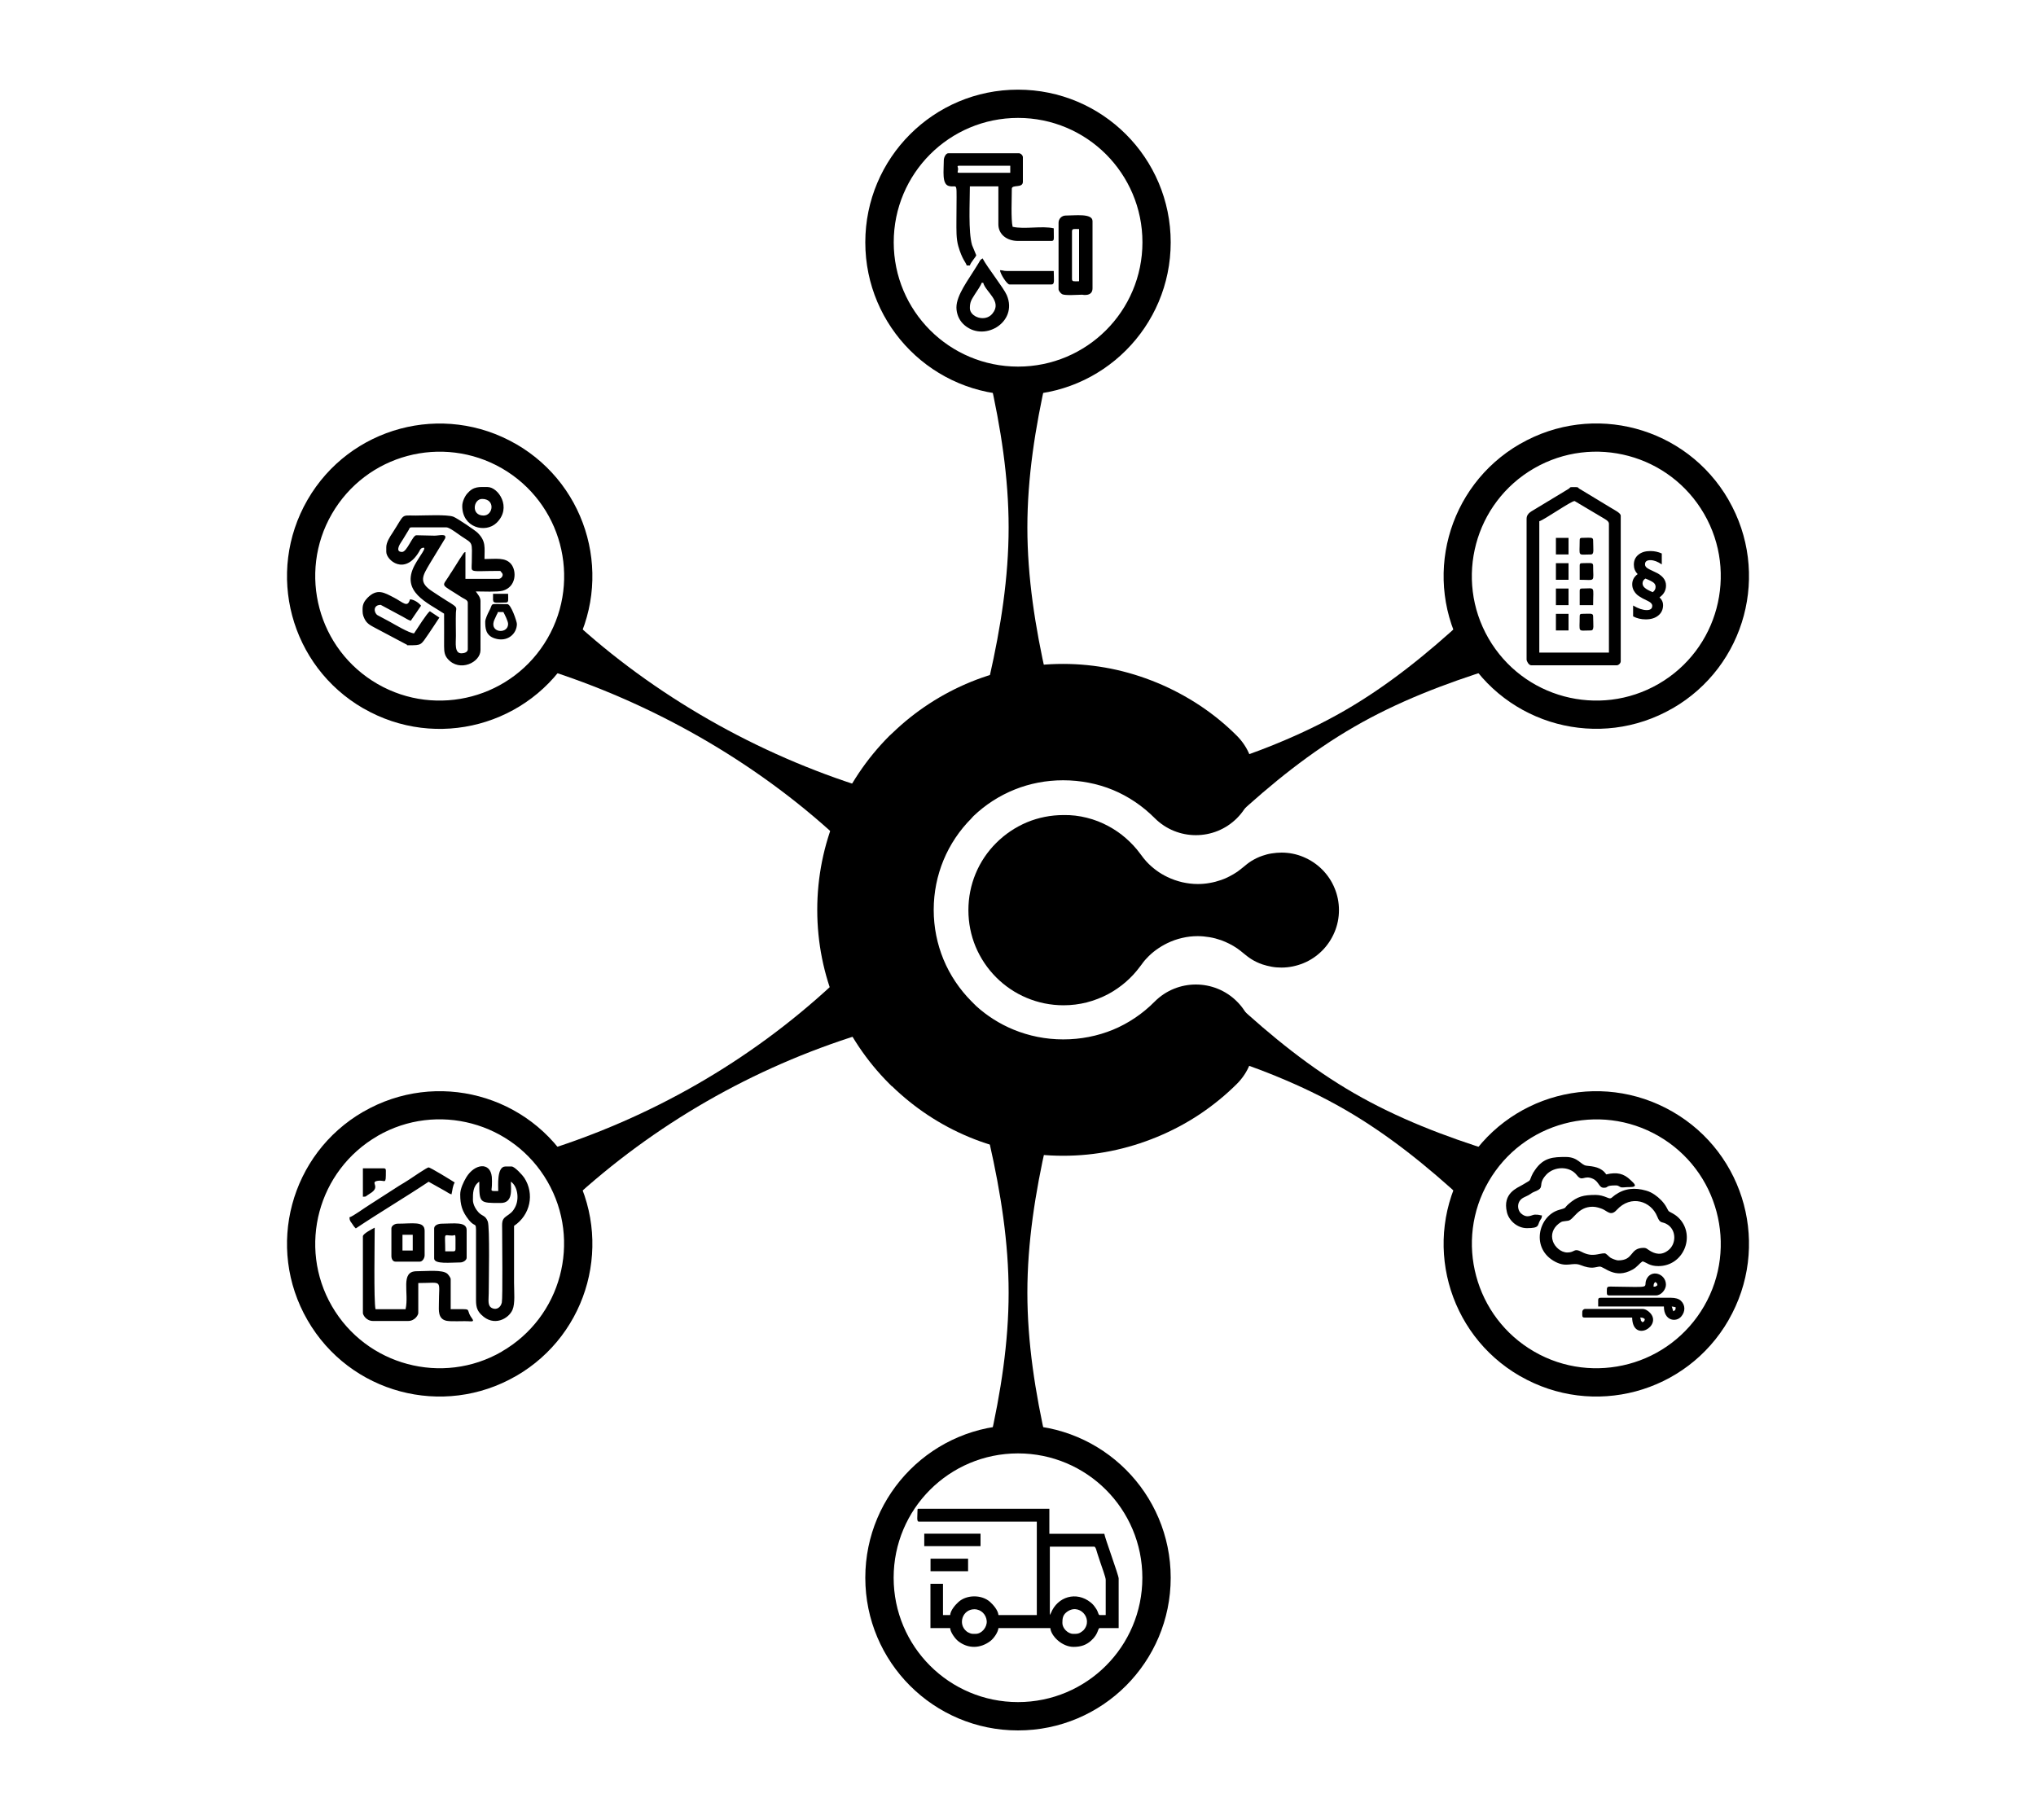 <?xml version="1.0" encoding="utf-8"?>
<!-- Generator: Adobe Illustrator 24.3.0, SVG Export Plug-In . SVG Version: 6.00 Build 0)  -->
<svg version="1.1" id="Layer_1" xmlns="http://www.w3.org/2000/svg" xmlns:xlink="http://www.w3.org/1999/xlink" x="0px" y="0px"
	 viewBox="0 0 2500 2235" style="enable-background:new 0 0 2500 2235;" xml:space="preserve">
<style type="text/css">
	.st0{fill-rule:evenodd;clip-rule:evenodd;}
	.st1{fill:none;}
</style>
<g id="Layer_x0020_1">
	<g id="_391982808">
		<path d="M1334.4,1004.2c9.4,2.3,18.3,5.8,26.6,10.3c7.6,4.1,14.8,9,21.3,14.7c6.5,5.7,12.5,12,17.6,19l1.3,1.7
			c2.2,3,3.8,5.2,6.7,8.3c3.6,3.9,7.6,7.4,11.9,10.6c4.3,3.2,8.9,5.9,13.7,8.2c5.8,2.8,11.9,4.9,18.2,6.4c6.2,1.4,12.6,2.2,19.1,2.2
			c4.9,0,9.8-0.4,14.6-1.3c4.8-0.8,9.6-2.1,14.2-3.7c3.5-1.2,6.9-2.7,10.1-4.4c3.3-1.7,6.5-3.6,9.5-5.6c2.7-1.9,5.1-3.9,7.6-5.9
			c3-2.5,6-5,9.5-7.2c2.2-1.3,4.4-2.6,6.7-3.7c2.3-1.1,4.7-2.1,7.1-2.9c3.7-1.3,7.5-2.3,11.5-2.9c3.9-0.6,7.9-1,11.9-1
			c9.6,0,18.7,1.9,27,5.4c8.6,3.6,16.4,8.8,22.9,15.3c6.5,6.5,11.8,14.3,15.3,22.9c3.5,8.3,5.4,17.5,5.4,27c0,9.6-1.9,18.7-5.4,27
			c-3.6,8.6-8.8,16.4-15.3,22.9c-6.5,6.5-14.3,11.8-22.9,15.3c-8.3,3.4-17.5,5.4-27,5.4c-4.1,0-8.1-0.3-11.9-1
			c-4-0.7-7.8-1.7-11.5-2.9c-2.4-0.8-4.8-1.8-7.1-2.9c-2.3-1.1-4.6-2.3-6.7-3.7c-3.5-2.2-6.5-4.7-9.6-7.2c-2.4-2-4.9-4-7.6-5.9
			c-3.1-2.1-6.3-4-9.5-5.6c-3.3-1.7-6.7-3.1-10.1-4.4c-4.6-1.6-9.4-2.9-14.2-3.7c-4.8-0.8-9.7-1.3-14.6-1.3
			c-6.5,0-12.9,0.7-19.1,2.2c-6.3,1.4-12.4,3.6-18.2,6.4c-4.8,2.3-9.4,5.1-13.7,8.2c-4.3,3.1-8.3,6.7-11.9,10.6
			c-2.9,3-4.5,5.3-6.7,8.3l-1.3,1.7c-5.2,7-11.1,13.4-17.6,19c-6.5,5.6-13.7,10.6-21.3,14.7c-8.3,4.4-17.2,7.9-26.6,10.3
			c-9.1,2.3-18.6,3.5-28.4,3.5c-32.2,0-61.5-13.1-82.6-34.2c-10.8-10.8-19.4-23.6-25.4-37.9c-5.7-13.8-8.8-28.9-8.8-44.7
			c0-15.8,3.1-30.9,8.8-44.7c5.9-14.3,14.6-27.2,25.4-37.9c10.8-10.8,23.6-19.4,37.9-25.4c13.8-5.7,28.9-8.8,44.7-8.8
			C1315.7,1000.7,1325.3,1001.9,1334.4,1004.2L1334.4,1004.2z"/>
		<path d="M1417.9,1229.9c13.9-13.9,32.2-20.9,50.5-20.9c18.3,0,36.6,7,50.5,20.9c14,14,20.9,32.2,20.9,50.5
			c0,18.3-7,36.6-20.9,50.5c-13.9,13.9-29.3,26.4-45.7,37.4c-16.5,11-34.1,20.3-52.5,27.9c-18.4,7.6-37.4,13.4-56.7,17.3
			c-19.2,3.9-38.9,5.8-58.6,5.8c-40.8,0-79.7-8.1-115.3-22.9c-35.5-14.7-67.6-36.1-94.8-62.5h-0.3l-3.1-3.1
			c-27.8-27.8-50.2-61.1-65.5-98.1c-14.8-35.6-22.9-74.6-22.9-115.4s8.1-79.8,22.9-115.4c15.3-37,37.8-70.3,65.5-98.1l4.1-3.8
			c27.7-26.7,60.4-48.1,96.5-62.8c34.9-14.1,73-21.9,112.9-21.9c19.7,0,39.4,2,58.6,5.8c19.3,3.9,38.3,9.7,56.7,17.3
			c18.4,7.6,36,17,52.5,27.9c16.4,10.9,31.8,23.4,45.7,37.4c13.9,14,20.9,32.2,20.9,50.5c0,18.3-7,36.6-20.9,50.5
			c-14,14-32.2,20.9-50.5,20.9c-18.3,0-36.6-7-50.5-20.9c-7.6-7.6-15.7-14.3-24.2-20c-8.6-5.8-17.7-10.7-27.1-14.6
			c-9.4-3.9-19.4-6.9-29.8-8.9c-10.2-2-20.7-3-31.4-3c-21,0-41.1,4-59.3,11.3c-19,7.6-36.1,18.7-50.7,32.6l-2.2,2.4l-0.2,0.3
			c-14.7,14.7-26.5,32.2-34.5,51.6c-7.7,18.7-12,39.3-12,60.9c0,21.6,4.3,42.2,12,60.9c8,19.4,19.9,36.9,34.5,51.6l5.5,5.5
			c13.4,12.2,29,22.1,46,29.1c18.7,7.7,39.3,12,61,12c10.7,0,21.2-1,31.4-3c10.3-2,20.3-5,29.8-8.9c9.4-3.9,18.5-8.8,27.1-14.6
			C1402.1,1244.3,1410.3,1237.6,1417.9,1229.9z"/>
		<path d="M1250,110.1c51.8,0,98.7,21,132.6,54.9c33.9,33.9,54.9,80.8,54.9,132.6s-21,98.7-54.9,132.6
			c-33.9,33.9-80.8,54.9-132.6,54.9s-98.7-21-132.6-54.9c-33.9-33.9-54.9-80.8-54.9-132.6s21-98.7,54.9-132.6
			C1151.4,131,1198.2,110.1,1250,110.1L1250,110.1z M1358.1,189.5c-27.6-27.6-65.8-44.7-108-44.7c-42.2,0-80.4,17.1-108,44.7
			c-27.6,27.6-44.7,65.8-44.7,108s17.1,80.4,44.7,108c27.6,27.6,65.8,44.7,108,44.7c42.2,0,80.4-17.1,108-44.7
			c27.6-27.6,44.7-65.8,44.7-108S1385.7,217.2,1358.1,189.5z"/>
		<path class="st0" d="M1215,463.8c11.6,0,23.3,0,35,0s23.3,0,35,0c-13.9,61.3-23.5,122.6-23.5,183.9c0,61.3,9.6,122.6,23.5,183.8
			c-11.7,0-23.3,0-35,0s-23.3,0-35,0c13.9-61.3,23.5-122.5,23.5-183.8C1238.5,586.4,1228.9,525.1,1215,463.8L1215,463.8z"/>
		<path d="M1250,2090.2c42.2,0,80.4-17.1,108-44.7c27.6-27.6,44.7-65.8,44.7-108c0-42.2-17.1-80.4-44.7-108
			c-27.6-27.6-65.8-44.7-108-44.7c-42.2,0-80.4,17.1-108,44.7c-27.6,27.6-44.7,65.8-44.7,108c0,42.2,17.1,80.4,44.7,108
			C1169.6,2073.1,1207.8,2090.2,1250,2090.2L1250,2090.2z M1382.6,2070.1c-33.9,33.9-80.8,54.9-132.6,54.9s-98.7-21-132.6-54.9
			c-33.9-33.9-54.9-80.8-54.9-132.6c0-51.8,21-98.7,54.9-132.6c33.9-33.9,80.8-54.9,132.6-54.9c51.8,0,98.7,21,132.6,54.9
			c33.9,33.9,54.9,80.8,54.9,132.6S1416.5,2036.1,1382.6,2070.1z"/>
		<path class="st0" d="M1215,1771.3c11.6,0,23.3,0,35,0s23.3,0,35,0c-13.9-61.3-23.5-122.6-23.5-183.9c0-61.3,9.6-122.6,23.5-183.8
			c-11.7,0-23.3,0-35,0s-23.3,0-35,0c13.9,61.3,23.5,122.5,23.5,183.8C1238.5,1648.6,1228.9,1709.9,1215,1771.3z"/>
		<path d="M377.6,613.8c25.9-44.8,67.5-74.9,113.8-87.3c46.3-12.4,97.3-7.1,142.2,18.8h0.1c44.8,25.9,74.9,67.5,87.3,113.8
			c12.4,46.3,7.1,97.3-18.8,142.2v0.1c-25.9,44.8-67.5,74.9-113.8,87.3c-46.3,12.4-97.3,7.1-142.2-18.8h-0.1
			c-44.8-25.9-74.9-67.5-87.3-113.8C346.4,709.8,351.7,658.7,377.6,613.8L377.6,613.8L377.6,613.8z M500.3,559.9
			c-37.8,10.1-71.7,34.7-92.8,71.2l0,0c-21.1,36.5-25.3,78.2-15.2,116c10.1,37.8,34.7,71.7,71.2,92.8l0,0
			c36.5,21.1,78.2,25.3,116,15.2c37.8-10.1,71.7-34.7,92.8-71.2l0,0c21.1-36.5,25.3-78.2,15.2-116c-10.1-37.8-34.7-71.7-71.2-92.8
			l0,0C579.8,554.1,538.1,549.8,500.3,559.9L500.3,559.9z"/>
		<path class="st0" d="M666.4,820.9c5.8-10.1,11.6-20.2,17.5-30.3c5.8-10.1,11.7-20.2,17.5-30.3c101.8,94.1,229,166.3,361.5,207.3
			c-5.8,10.1-11.7,20.2-17.5,30.3c-5.8,10.1-11.7,20.2-17.5,30.3C926.1,934.2,798.7,862.1,666.4,820.9z"/>
		<path d="M2092.5,1603.9c21.1-36.5,25.3-78.2,15.2-116c-10.1-37.8-34.6-71.7-71.1-92.8c-36.5-21.1-78.2-25.4-116-15.2
			c-37.8,10.1-71.7,34.6-92.8,71.1c-21.1,36.5-25.4,78.2-15.2,116c10.1,37.8,34.7,71.7,71.2,92.8l0,0c36.5,21.1,78.2,25.3,116,15.2
			C2037.4,1665,2071.4,1640.4,2092.5,1603.9L2092.5,1603.9L2092.5,1603.9z M2141.2,1479c12.4,46.3,7.1,97.3-18.8,142.2v0.1
			c-25.9,44.8-67.5,74.9-113.8,87.3c-46.3,12.4-97.3,7.1-142.2-18.8h-0.1c-44.8-25.9-74.9-67.5-87.3-113.8
			c-12.4-46.3-7.1-97.3,18.8-142.2c25.9-44.9,67.5-75,113.8-87.4c46.3-12.4,97.3-7.1,142.2,18.8
			C2098.7,1391.1,2128.8,1432.7,2141.2,1479L2141.2,1479z"/>
		<path class="st0" d="M1798.7,1474.7c5.8-10.1,11.6-20.2,17.5-30.3c5.8-10.1,11.7-20.2,17.5-30.3c-60-18.6-118-41-171-71.6
			c-53.1-30.6-101.3-69.6-147.5-112.3c-5.8,10.1-11.7,20.2-17.5,30.3c-5.8,10.1-11.7,20.2-17.5,30.3c60,18.6,117.8,41,170.9,71.6
			C1704.2,1393,1752.5,1432,1798.7,1474.7L1798.7,1474.7z"/>
		<path d="M377.6,1621.2c-25.9-44.8-31.2-95.9-18.8-142.2c12.4-46.3,42.5-87.9,87.3-113.8l0,0l0.1,0c44.8-25.9,95.9-31.2,142.2-18.8
			c46.3,12.4,87.9,42.5,113.8,87.4c25.9,44.9,31.2,95.9,18.8,142.2c-12.4,46.3-42.5,87.9-87.3,113.8l0,0l-0.1,0
			c-44.8,25.9-95.9,31.2-142.2,18.8C445.1,1696.2,403.5,1666.1,377.6,1621.2L377.6,1621.2z M392.3,1487.9
			c-10.1,37.8-5.9,79.5,15.2,116c21.1,36.5,55,61,92.8,71.1c37.7,10.1,79.3,5.9,115.7-15.1l0.2-0.2c36.5-21.1,61.1-55,71.2-92.8
			c10.1-37.8,5.9-79.5-15.2-116c-21.1-36.5-55-61-92.8-71.1c-37.7-10.1-79.3-5.9-115.7,15.1l-0.2,0.2
			C427,1416.2,402.4,1450.2,392.3,1487.9L392.3,1487.9z"/>
		<path class="st0" d="M701.3,1474.7c-5.8-10.1-11.6-20.2-17.5-30.3c-5.8-10.1-11.7-20.2-17.5-30.3
			c132.4-41.1,253.9-110.5,355.6-204.7c5.8,10.1,11.7,20.2,17.5,30.3c5.8,10.1,11.7,20.2,17.5,30.3
			C924.6,1311.1,803.2,1380.7,701.3,1474.7z"/>
		<path d="M2092.5,631.1c-21.1-36.5-55-61.1-92.8-71.2c-37.8-10.1-79.4-5.9-116,15.2l0,0c-36.5,21.1-61.1,55-71.2,92.8
			c-10.1,37.8-5.9,79.4,15.2,116l0,0c21.1,36.5,55,61.1,92.8,71.2c37.8,10.1,79.4,5.9,116-15.2l0,0c36.5-21.1,61.1-55,71.2-92.8
			C2117.8,709.3,2113.6,667.6,2092.5,631.1L2092.5,631.1L2092.5,631.1z M2008.6,526.4c46.3,12.4,87.9,42.5,113.8,87.3v0.1
			c25.9,44.8,31.2,95.9,18.8,142.2c-12.4,46.3-42.5,87.9-87.3,113.8h-0.1c-44.8,25.9-95.9,31.2-142.2,18.8
			c-46.3-12.4-87.9-42.5-113.8-87.3v-0.1c-25.9-44.8-31.2-95.9-18.8-142.2c12.4-46.3,42.5-87.9,87.3-113.8h0.1
			C1911.3,519.3,1962.3,514,2008.6,526.4L2008.6,526.4z"/>
		<path class="st0" d="M1833.6,820.9c-5.8-10.1-11.6-20.2-17.5-30.3c-5.8-10.1-11.7-20.2-17.5-30.3
			c-46.2,42.7-94.5,81.7-147.5,112.3c-53.1,30.6-110.9,53-170.9,71.6c5.8,10.1,11.7,20.2,17.5,30.3c5.8,10.1,11.7,20.2,17.5,30.3
			c46.1-42.6,94.4-81.6,147.5-112.2C1715.7,861.9,1773.6,839.6,1833.6,820.9L1833.6,820.9z"/>
		<path class="st0" d="M493.7,677.8c-5,0-5.6-2.8-3.7-7.5c0.9-2.2,3.3-5.5,4.8-8l7-11.5c1.2-2,0.8-3.2,3.6-3.2h42.8
			c3.7,0,14,8,18.3,10.9c14.7,9.9,13.1,5.6,12.8,31.9c-0.1,13.9-4.8,10.7,35,10.7c1.3,2,2.9,2.5,2.9,4.9c0,2.3-2.6,4.9-4.9,4.9
			h-40.8v-33c-2.2,0.8-0.8,0.1-2.3,1.6l-5.1,7.6c-1.4,2.1-1.7,2.7-3,4.8l-6.4,10.1c-1.6,2.2-2,3.1-3.4,5.3
			c-8.8,14.1-11.2,8.8,15.9,26.4c2.8,1.8,7.2,3.1,7.2,6.4v57.3c0,3.5-4.4,4.9-7.8,4.9c-8.8,0-6.8-12.5-6.8-21.4
			c0-9.2-0.3-19.1,0-28.3c0.3-7.2,3.4-6-11.3-14.9c-6-3.7-11.3-7.3-17.1-11.1c-18.1-11.5-12.6-19.3-3.4-34.9l18.5-30.4
			c2.5-6.6-7.3-3.5-12.9-3.5l-22.4-0.5C506.6,657.3,499.8,677.8,493.7,677.8L493.7,677.8z M474.3,671.9v5.8
			c0,10.2,22.7,29.7,40.4-0.4c1.2-2.1,1.6-3.8,4.1-4.5c6.8-2-3.6,9.8-9.7,21.3c-17.5,32.8,16,46,36.2,59.5c0,13.3,0.1,26.6,0,39.9
			c0,7.6,0.9,11.6,4.6,15.8c14.4,16.4,40.1,4.3,40.1-11V738c0-4.8-3.8-8.7-5.8-11.7c8.8,0,26.6,0.9,33.1-0.9
			c16.6-4.6,17.4-24,10.3-32.7c-7.1-8.6-18.9-6.2-32.7-6.2c0-14.2,2.1-21.8-8.5-32.3c-2.7-2.7-25-17.9-29.8-19.7
			c-7.6-2.9-36-1.4-46.2-1.4c-18.8,0-12.9-2.8-28.4,21.2C478.8,659,474.3,666.1,474.3,671.9L474.3,671.9z M605.5,737
			c0,4.4,5,2.9,15.5,2.9c4,0,2.9-3,2.9-10.7h-18.5V737L605.5,737z M611.3,751.6h6.8c1.4,2.6,5.8,11.2,5.8,14.6
			c0,11.9-19.4,11.3-18.1-0.6c0.3-2.9,1.6-5.3,2.5-7.2c0.5-1.2,0.8-1.7,1.5-3.3C611.4,751.6,610.3,755.4,611.3,751.6z M595.8,763.3
			c0,7.7,0.3,16.9,11.5,20.6c15.6,5.2,27.4-5.5,27.4-17.7c0-2.8-7.2-24.3-11.7-24.3c-24.5,0-16.3-2.2-22.8,9.3
			C598.9,753.6,595.8,760.4,595.8,763.3L595.8,763.3z M445.2,747.7c0,5.3,0.1,7.3,2.1,11.6c1.5,3.2,2.9,5,5.5,7.1
			c2.6,2,5.1,3.1,7.9,4.7l38.1,20.2c3.1,1.3-1.5,1.1,2.8,1.1c16.5,0,14.8,0.2,25.1-14.7c4.5-6.5,8.5-12.9,12.8-19.3l-11.7-7.8
			c-3.5,2.3-15.8,21.8-19.4,27.2c-6.4-0.5-23.3-10.7-30.2-14.5l-14.6-7.8c-4.6-2.9-5.9-12.7,3.9-12.7l27.2,14.6
			c3,1.6,6.6,4.1,9.7,4.9l12.6-18.5c-2.6-3.5-8.7-7.7-13.6-7.8c-2.9,10.8-8.2,3.9-19.4-2c-12.2-6.3-20.8-11.9-32.8,0.2
			C447.9,737.7,445.2,741.5,445.2,747.7L445.2,747.7z M593.8,633.1c-15.8,0-12.5-20.4-1.9-20.4C608.6,612.6,605.6,633.1,593.8,633.1
			z M567.6,621.4c0,26.8,28.6,33.7,42.1,20.7c19.4-18.8,2.1-44-11-44c-10.2,0-17.1-1.2-25,8C570.9,609.3,567.6,615.8,567.6,621.4z"
			/>
		<path class="st0" d="M556.4,1536.7h-9.7c0-24.5-2.7-19.4,8.7-19.4c4.5,0,3.9-5.4,3.9,16.5C559.3,1536,558.6,1536.7,556.4,1536.7z
			 M533.1,1508.5v36.9c0,7.5,20.6,4.9,32.1,4.9c3.5,0,7.8-2.7,7.8-5.8v-34c0-10.7-16.3-7.8-30.1-7.8
			C538.4,1502.6,533.1,1504.5,533.1,1508.5L533.1,1508.5z M445.6,1469.6c5.1-0.1,2.3-0.1,8.7-3.9c13.8-8.2-0.2-13.7,8.8-15.5
			c10.4-2,10.7,6.5,10.7-12.6c0-2.2-0.7-2.9-2.9-2.9h-25.3L445.6,1469.6L445.6,1469.6z M494.2,1516.3h12.6v19.4h-12.6L494.2,1516.3
			L494.2,1516.3z M480.6,1508.5v34c0,3.3,1.7,6.8,4.9,6.8h30.1c3.1,0,5.8-4.2,5.8-7.8v-30.1c0-12.2-14.8-8.7-33-8.7
			C484.8,1502.6,480.6,1505.3,480.6,1508.5L480.6,1508.5z M445.6,1518.2v94.3c0,1.9,3.8,9.7,12.6,9.7H501c8.8,0,12.6-7.7,12.6-9.7
			v-36.9c31.2,0,25.3-5.6,25.3,26.2c0,6.8-1.4,17.7,9.1,20.1c6,1.3,21.1,0.1,28.7,0.7c7,0.6,3.5-2.3,1.1-6.2c-6-10,3.4-8.7-24.4-8.7
			v-36.9c0-1.8-2.9-5.5-4.1-6.6c-6-5.3-24.9-3.1-37.7-3.1c-20.6,0-9,26.7-13.6,46.6h-36.9c-2.3-9.9-1-83.6-1-100.1
			C457.4,1509,445.6,1515,445.6,1518.2L445.6,1518.2z M580.7,1473.5c0-7.9-0.2-17,7.8-22.4c0,26.5,0.2,26.2,26.2,26.2
			c15.6,0,12.6-16.8,12.6-26.2c8.3,5.5,10.6,21.3,5.2,31.4c-3.4,6.4-5.8,7.5-11.1,11.3c-5.8,4.2-4.8,8.1-4.8,17.5
			c0,12.2,0.8,82.3-0.4,88.1c-1.2,6-6.4,9.7-12,7c-5.9-2.9-4.1-10-4.1-18.3c0-12.9,1.5-81.6-1.2-88.2c-3-7.7-6.5-6-11.3-11.1
			C584.6,1485.6,580.7,1479.5,580.7,1473.5L580.7,1473.5z M565.1,1466.7c0,12.8,2.3,21,10.5,31.3c9.9,12.3,8.9-2.7,8.9,27l0,71.9
			c0,8.9,2,13.2,6.6,17.7c15.3,15.2,33.5,4.8,38.2-6.1c3.4-7.7,1.9-22.3,1.9-33.1c0-23.3,0-46.6,0-70c19.9-13.3,25.5-39.2,12.5-59.1
			c-1.9-3-11.8-13.8-15.4-13.8h-7.8c-10.6,0-8.7,23.9-8.7,30.1c-10.6,0-8.1,0.6-7.8-6.7c0.1-2.9,0.2-7.8-0.1-10.7
			c-1.9-18.6-21-16.3-31.3,0.5C569.2,1451.4,565.1,1459.8,565.1,1466.7L565.1,1466.7z M429.1,1494.9c0.1,4.2,1.3,5,3.1,7.6
			c1.8,2.7,2.4,3.9,4.7,6c28.5-19.1,60.9-38.3,89.4-57.3l20.5,11.5c2.6,1.4,4.8,3.3,7.6,4c1.4-6,1.2-9.5,3.9-14.6
			c-3.4-2.2-29.7-18.5-32.1-18.5c-1.8,0-20.8,12.9-23.9,15c-4.2,2.7-7.9,5-12,7.4l-36.7,23.6C448,1483,433.5,1493.7,429.1,1494.9
			L429.1,1494.9z"/>
		<path class="st0" d="M2013.9,1618c3.9,0.1,3.6,0.4,5.8,1.9c-0.9,3.4-0.4,2.2-2.9,3.9C2013.3,1620.5,2015.9,1622.3,2013.9,1618
			L2013.9,1618z M1942.9,1611.2c0,4.7-0.7,6.8,2.9,6.8h58.3c0.7,31.8,37.8,10,21.7-6.1c-2.1-2.1-5.4-4.5-9.1-4.5h-70
			C1944.6,1607.3,1942.9,1608.9,1942.9,1611.2z M2052.7,1604.4c2.6,0.2,2.6,0.5,4.9,1c-0.3,3.9-0.4,3.2-2.9,4.9
			C2053.7,1608.2,2053.5,1606.1,2052.7,1604.4z M1962.4,1596.6v7.8h80.7c0,17.7,14.9,19.7,21.2,12.4c5.4-6.2,5.2-14.3-0.4-19.5
			c-2.7-2.5-7.1-3.6-12-3.6h-86.5C1963.1,1593.7,1962.4,1594.4,1962.4,1596.6z M2030.4,1580.1c0.1-3.9,0.4-3.6,1.9-5.8
			c2.5,1.7,2,0.5,2.9,3.9C2032.1,1580.2,2034.6,1579.7,2030.4,1580.1z M1973.1,1583c0,5.5-0.8,7.8,2.9,7.8h57.3
			c6.7,0,12.5-7.5,12.3-13.5c-0.3-13.3-18.3-19.2-24-6c-4.3,10.2,9.4,9.5-40.9,8.7C1976.7,1580,1973.1,1579.1,1973.1,1583
			L1973.1,1583z M1955.6,1481.9c4.3,0,9,1.6,11.8,2.7c6.2,2.5,10.4,9.3,17.6,1.4c17.8-19.6,42.5-10.7,49.9,7.9
			c4,10,5.8,5.2,13.1,10.2c10.4,7.1,10.3,23.3,0.8,31c-8.3,6.8-16.5,5.4-24.7-0.3c-2.2-1.5-2.9-2.4-6.1-2.4
			c-17.6,0.3-11.2,15.4-31.2,15.4c-2.1,0-7.8-2.3-9.3-3.3c-1.9-1.2-5.2-5.4-7.2-5.4c-7.8,0-14.8,5.3-28.3-1.8
			c-9.6-5.1-8,0.8-17.4,0.8c-8.1,0-15.4-7-17.7-13.5c-3.1-8.7,0.4-16.6,6.8-21.7c4.6-3.7,4.9-2.7,11.7-3.8
			C1932.4,1498.1,1937.2,1481.9,1955.6,1481.9L1955.6,1481.9z M1959.5,1467.4c-15.1,0-22.6,1.7-33.5,11.2c-0.2,0.2-1.9,1.8-2,1.9
			c-3.2,3.3-0.5,2.7-9.4,5.2c-25.9,7.2-35.7,48.3-4.3,64.1c13.9,7,20.4-0.1,30.3,3.7c14.1,5.5,17.5,2.5,23.4,1.9
			c5.7-0.5,18.5,16.1,40.6,3.7c6.2-3.5,7.5-6.9,12.3-10.1c5.3,1.4,8.3,5.8,19.4,5.8c30.6,0,45.5-36.1,26.5-57.6
			c-2.6-2.9-5-4.8-8.6-6.9c-6.1-3.6-4.4-1.1-7.9-7.7c-3.2-6-9.1-11.8-14.6-15.5c-3.3-2.2-6.2-3.8-10.5-5c-13.9-4-26.2-2.9-38.1,5.4
			c-5,3.5-4.3,5.5-10,3C1969.1,1468.8,1964.2,1467.4,1959.5,1467.4L1959.5,1467.4z M1874.9,1508.2c16,0,12.7-3.5,16-9.3
			c1.6-2.9,2.1-2.1,2.5-6.3c-3.9-0.3-2.4-1-8.7-1c-3.8,0-9.3,5.4-17-1.5c-4.8-4.3-6.1-15.5,4.2-20c8.3-3.6,8.1-5.1,11.9-6.5
			c15.1-5.7,2.9-8.1,14.9-21.1c9.3-10,28.2-11.3,37.5,0.6c6.9,8.9,8.6-0.7,19.8,4.5c7.5,3.5,7.2,11,13.3,11c6.6,0,0.9-2.9,14.6-2.9
			c4.2,0,4,1.8,7.1,2.4c1.8,0.3,6.1-0.4,9.5-0.3c12.2,0.1,5.5-4.9,1.7-8.6c-8.3-8.1-16.6-10.1-29.9-7c-6.1-9.1-16.1-9.8-24.3-10.7
			c-7-0.8-10.1-10.7-25.3-10.7c-15.1,0-27.4,0.3-38.1,16.3c-1.8,2.7-2.5,3.6-3.9,6.8c-3.3,7.5,0,4.3-11.2,11.1
			c-6.7,4-24.7,10.3-19.2,33.4C1852.5,1498.5,1862.8,1508.2,1874.9,1508.2L1874.9,1508.2z"/>
		<path class="st0" d="M1239.5,349.3h51.5c4.5,0,2.9-5.5,2.9-16.5h-57.3c-4.9,0-4.3-0.9-8.7-1C1228,336,1236.4,349.3,1239.5,349.3
			L1239.5,349.3z M1316.3,342.5v-58.3c0-3.8,2.5-2.9,8.7-2.9v64.1C1318.8,345.4,1316.3,346.3,1316.3,342.5L1316.3,342.5z
			 M1299.8,273.5v81.6c0,2.1,2.6,5.2,4.5,6.2c3.5,1.9,19.8,0.6,24.6,0.6c0,0,12.6,2.8,12.6-7.8v-82.6c0-9.8-21.6-6.8-33-6.8
			C1303.7,264.7,1299.8,268.7,1299.8,273.5L1299.8,273.5z M1190.9,378.4c0-8.2,2.3-10.7,6.2-17.1c2.1-3.3,7.5-10.9,8.3-14h1.9
			c3,11.4,23.7,22.6,11.4,37.7C1210,396.1,1190.9,389.4,1190.9,378.4L1190.9,378.4z M1174.4,377.5c0,7.5,3,15,8.1,20.1
			c24.2,24.2,68.2-1.4,53.7-35.2c-3.7-8.7-23.7-33.7-29.7-45.1c-3.4,2.2-2.9,2.4-4.9,5.8c-1.5,2.5-2.8,4.3-4.5,7.2
			C1189.4,343.1,1174.4,362.4,1174.4,377.5z M1178.3,203.5h62.2v8.7h-62.2c-4,0-1.9-1-1.9-4.9C1176.4,205,1174.2,203.5,1178.3,203.5
			z M1158.9,196.7c0,12.9-2.6,29.4,6.2,31.7c11.7,3.1,9.3-10.9,9.3,42.2c0,11.8-0.4,22.2,2.3,31.7c4.8,16.6,9.3,19.8,10.3,23.7h3.9
			c1.1-4,7.5-10.5,7.8-12.6l-5.1-12.4c-4.8-16.3-2.7-53.3-2.7-72.1h35v46.6c0,12.2,10.2,20.4,24.3,20.4h40.8c3.4,0,3-2.4,3-5.7
			c0-3.2-0.1-6.6-0.1-9.8c-14.6-3.4-36,1.5-50.5-1.9c-2.2-9.3-1-35.5-1-46.6c0-5.8,13.6-0.3,13.6-8.7v-30.1c0-2.3-2.6-4.9-4.9-4.9
			h-86.5C1161.4,188,1158.9,193.4,1158.9,196.7L1158.9,196.7z"/>
		<path class="st0" d="M2037.7,733.6c2.9,2.7,4.4,5.8,4.4,9.4c0,5.3-1.9,9.6-5.8,12.8c-3.9,3.2-9,4.8-15.4,4.8
			c-5.8,0-11-1.2-15.6-3.7v-13.3c6.4,3.8,12,5.6,16.7,5.6c4.6,0,6.8-1.8,6.8-5.3c0-2.2-1.7-4.1-5.2-5.8c-5.1-2.3-8.8-4.4-11.3-6.1
			c-2.5-1.7-4.4-3.8-5.9-6.3c-1.5-2.5-2.2-5.2-2.2-8.1c0-5.1,2.2-9.3,6.7-12.6c-3.2-3.2-4.7-7-4.7-11.6c0-5,1.8-9.1,5.5-12.1
			c3.7-3.1,8.6-4.6,14.8-4.6c5,0,9.6,1,14,3v13.4c-5-3.4-9.6-5.2-14-5.2c-4.4,0-6.6,1.7-6.6,5.1c0,1.6,0.7,3,2.2,4.2
			c1.5,1.2,4.8,2.9,9.9,5.2c9.1,4,13.7,9.6,13.7,16.6C2045.7,725,2043,729.9,2037.7,733.6L2037.7,733.6z M2020.4,710.5
			c-2.3,1.4-3.5,3.3-3.5,5.9c0,2,0.9,3.9,2.8,5.5c1.8,1.6,5,3.4,9.6,5.3c2.4-1.6,3.6-3.8,3.6-6.6c0-2.2-1-4-2.9-5.4
			C2028,713.8,2024.9,712.2,2020.4,710.5L2020.4,710.5z M1890.1,640.1c5.9-1.6,39.7-25.3,43.4-24.8l32.8,19.5
			c2.9,1.9,9.3,4.6,9.3,8.2v158.4h-85.5V640.1z M1874.5,637.2v173c0,1.4,2.5,6.8,5.8,6.8h104.9c2.3,0,4.9-2.6,4.9-4.9V633.3
			c0-3.4-7.9-7.1-12.4-9.9l-34.5-20.9c-1.8-1-2.2-1.2-3.7-2.2c-3.5-2.3,0.4-2.1-9.6-2.1c-2.7,0-1.6,0.7-3.8,2.1l-40,24.2
			C1881.5,627.7,1874.5,629.7,1874.5,637.2z M1939.7,756.7c0,20.9-3.1,17.5,13.6,17.5c4.6,0,2.9-6,2.9-17.5c0-4.2-4.1-2.9-13.6-2.9
			C1940.3,753.8,1939.7,754.5,1939.7,756.7L1939.7,756.7z M1910.5,774.2h15.5v-20.4h-15.5V774.2z M1910.5,743.1h15.5v-20.4h-15.5
			V743.1z M1939.7,725.6v17.5h16.5c0-24.3,3.3-20.4-13.6-20.4C1940.3,722.7,1939.7,723.4,1939.7,725.6L1939.7,725.6z M1939.7,694.5
			V712c20.2,0,16.5,3.7,16.5-17.5c0-4.2-4.1-2.9-13.6-2.9C1940.3,691.6,1939.7,692.3,1939.7,694.5L1939.7,694.5z M1910.5,712h15.5
			v-20.4h-15.5V712z M1910.5,680.9h15.5v-20.4h-15.5V680.9z M1939.7,663.4c0,20.9-3.1,17.5,13.6,17.5c4.6,0,2.9-6,2.9-17.5
			c0-4.2-4.1-2.9-13.6-2.9C1940.3,660.5,1939.7,661.2,1939.7,663.4L1939.7,663.4z"/>
		<path class="st0" d="M1320.4,2006.4h-2.7c-6.4,0-13.2-6.8-13.2-13.2c0-5.3,0.4-9.4,4.6-13c15.5-13,34.2,7.6,21.3,21.8
			c-0.7,0.8-3.1,2.4-4.1,3C1324.7,2005.9,1322.7,2006.4,1320.4,2006.4L1320.4,2006.4z M1196.4,1976.2c8.5,0,14.6,6.7,15.2,14.4
			c0.6,7.4-5.9,15.8-13.6,15.8c-4.1,0-5.1,0.3-8.8-1.6c-1.2-0.6-1.3-0.6-2.4-1.5C1175.8,1994.4,1181.9,1976.2,1196.4,1976.2z
			 M1289.1,1983.3v-84h54.4c2,0,3.1,5.8,4.3,9.4c1.2,3.5,2.3,6.7,3.4,10.3c1.1,3.4,6.5,18,6.5,20.9v43.4c-8.9,0-7.7,0.6-8.9-1.5
			c-0.1-0.1-0.8-2.1-0.9-2.4c-0.7-2-1.3-2.8-2.3-4.3c-2.1-3.1-3.4-4.9-6.4-7.3c-17.6-14.1-40.7-7.1-48.8,13.1L1289.1,1983.3
			L1289.1,1983.3z M1126.6,1854.3c0,8.1-1.3,14.3,1.6,14.3h144.9v114.7H1226c-0.5-6-6.6-12.8-10.3-16.1c-10.1-9.1-28.6-9.1-38.7,0
			c-3.7,3.3-9.8,10.1-10.3,16.1h-8.8v-38.4h-15.4v54.4h24.2c0.1,4.8,5.9,12.9,9.8,16c12.1,9.6,27.3,9.3,39.6-0.1
			c4.3-3.3,9.4-10.7,9.9-15.9h63.7c0.8,9.7,14.3,23.1,28.5,23.1c9.1,0,15.6-2.3,21.5-7.6c9.7-8.6,7.9-15.5,10.8-15.5h23.1v-60.9
			c0-4-17.2-50.5-17.6-54.9h-67.5v-30.7h-160.3C1127,1852.6,1126.6,1853,1126.6,1854.3L1126.6,1854.3z"/>
		<polygon class="st0" points="1134.9,1898.7 1204,1898.7 1204,1883.4 1134.9,1883.4 		"/>
		<polygon class="st0" points="1142.6,1929.5 1188.7,1929.5 1188.7,1914.1 1142.6,1914.1 		"/>
		<rect x="0" y="0.2" class="st1" width="2500" height="2234.5"/>
	</g>
</g>
</svg>
